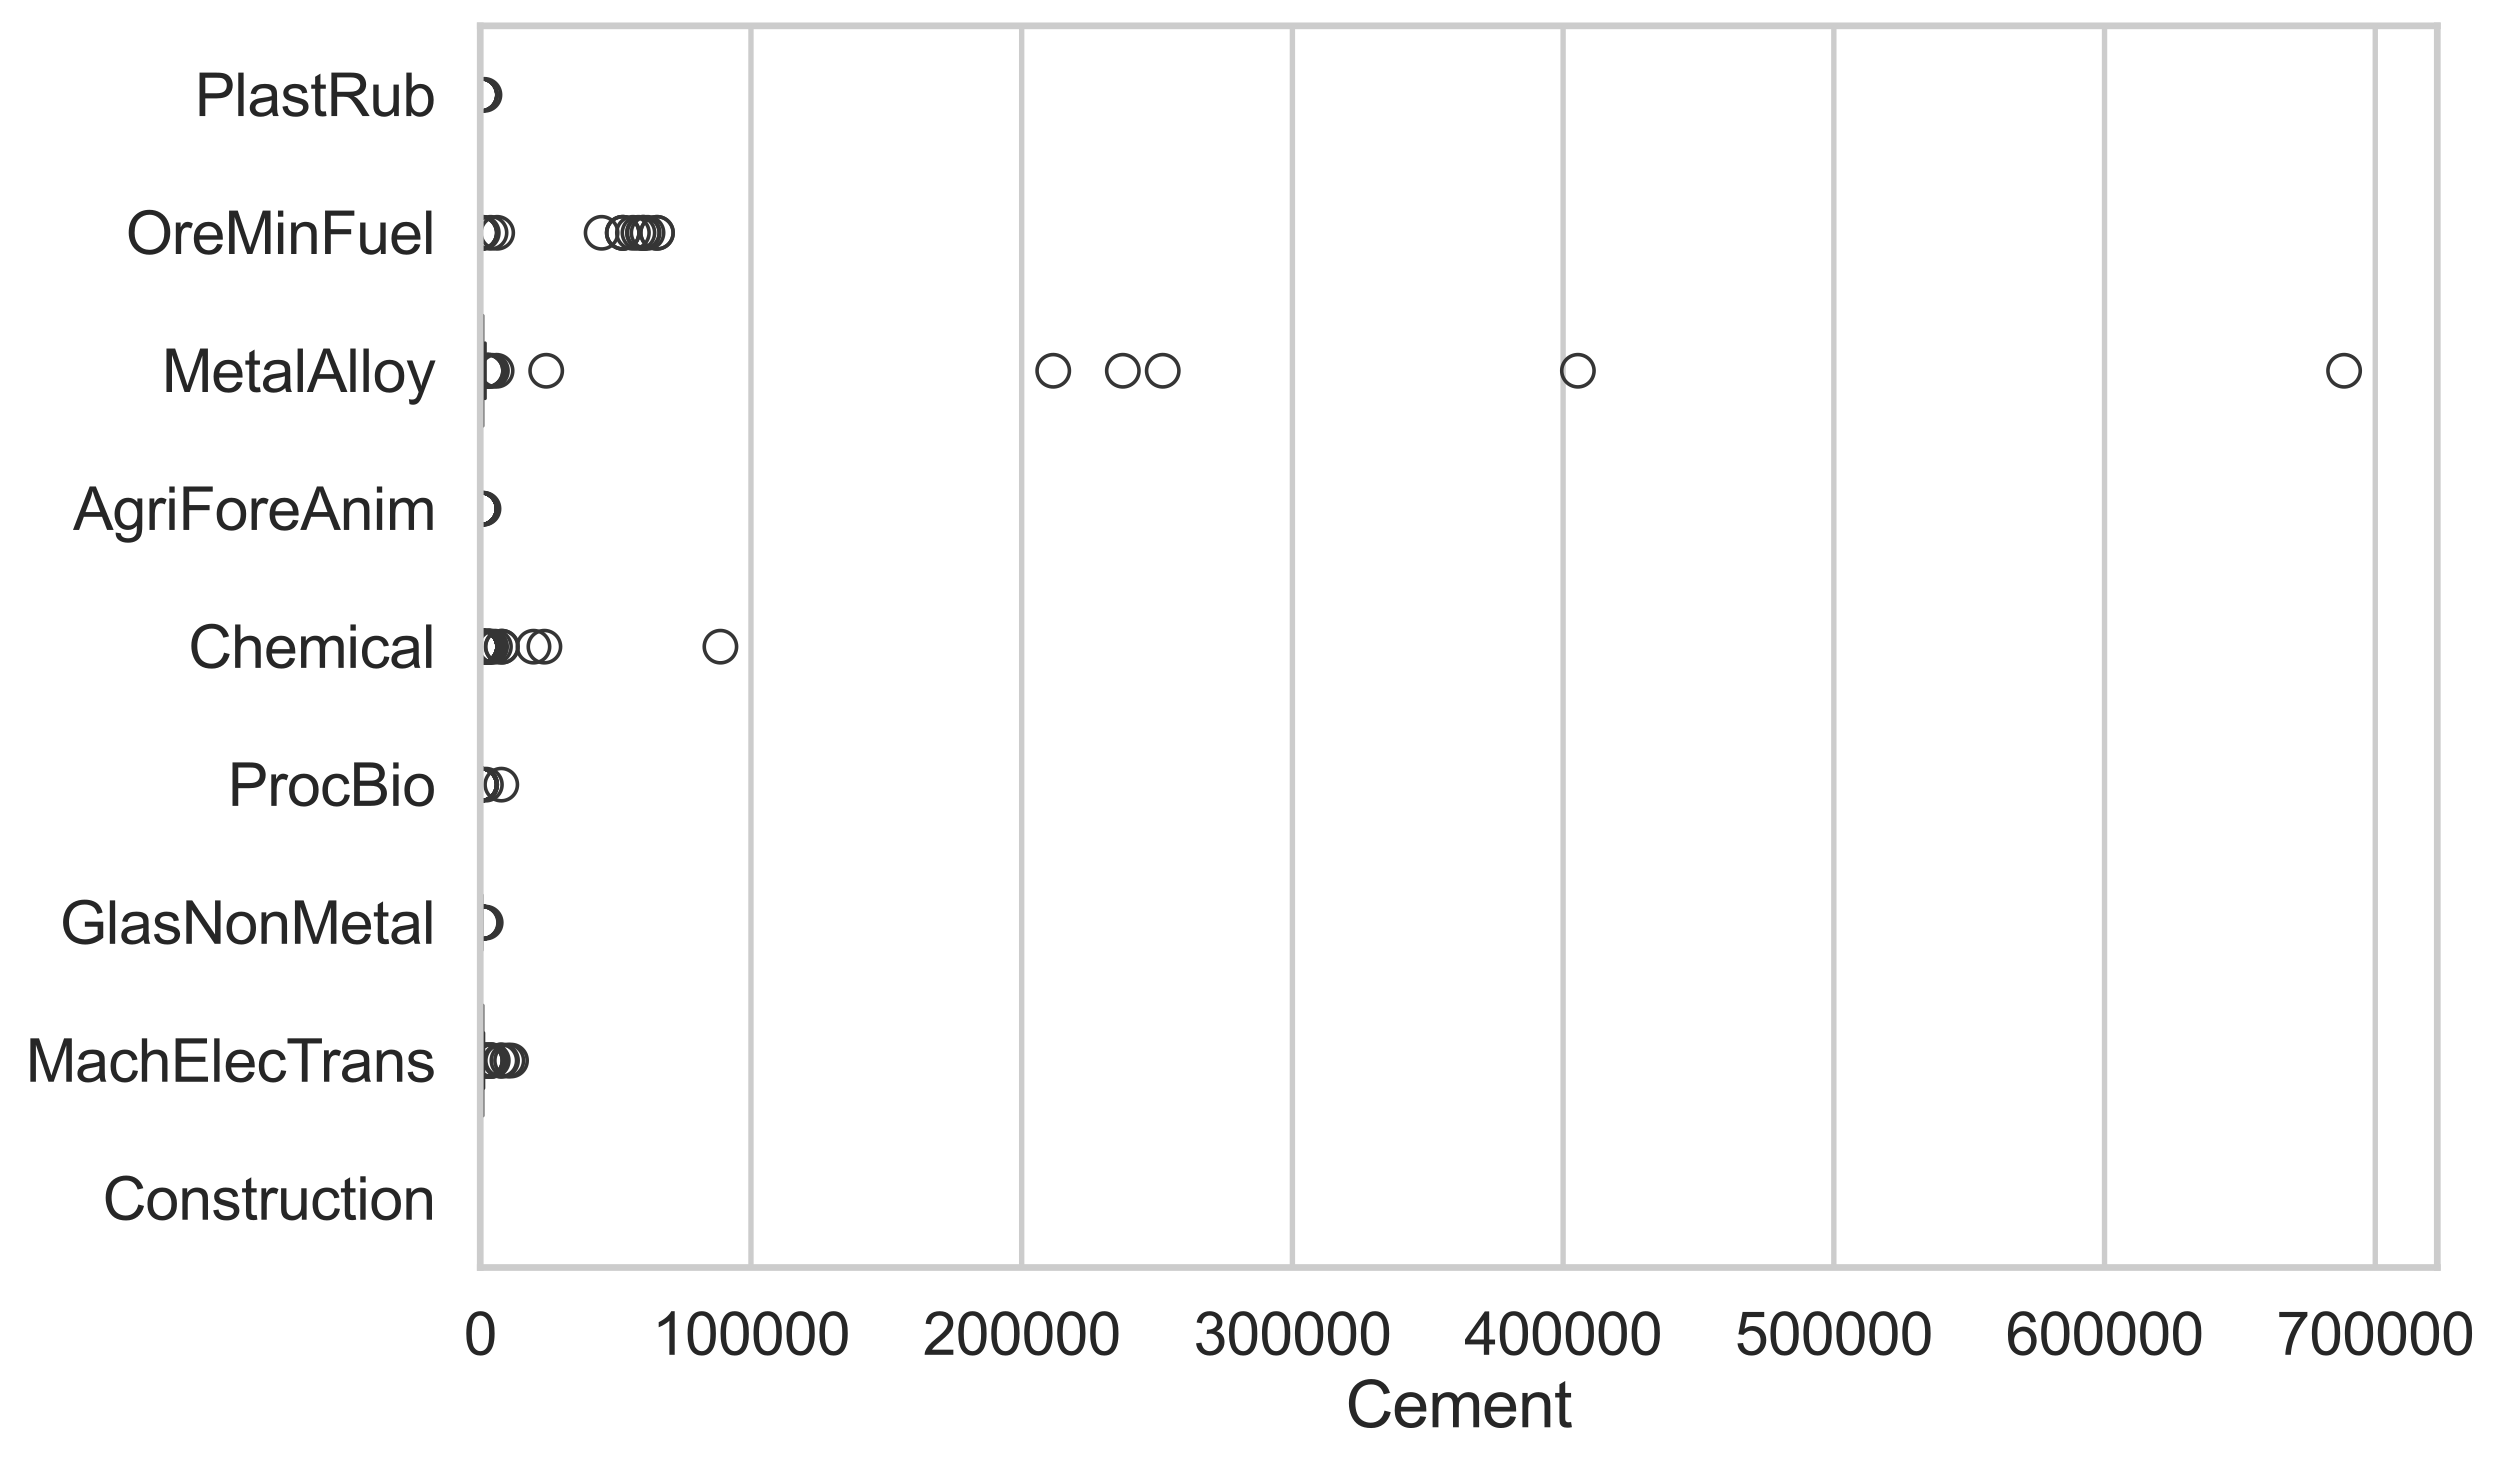 <?xml version="1.0" encoding="utf-8" standalone="no"?>
<!DOCTYPE svg PUBLIC "-//W3C//DTD SVG 1.1//EN"
  "http://www.w3.org/Graphics/SVG/1.1/DTD/svg11.dtd">
<svg xmlns:xlink="http://www.w3.org/1999/xlink" width="695.981pt" height="408.111pt" viewBox="0 0 695.981 408.111" xmlns="http://www.w3.org/2000/svg" version="1.1">
 <defs>
  <style type="text/css">*{stroke-linejoin: round; stroke-linecap: butt}</style>
 </defs>
 <g id="figure_1">
  <g id="patch_1">
   <path d="M 0 408.111 
L 695.981 408.111 
L 695.981 0 
L 0 0 
z
" style="fill: #ffffff"/>
  </g>
  <g id="axes_1">
   <g id="patch_2">
    <path d="M 133.697 352.86 
L 678.524 352.86 
L 678.524 7.2 
L 133.697 7.2 
z
" style="fill: #ffffff"/>
   </g>
   <g id="matplotlib.axis_1">
    <g id="xtick_1">
     <g id="line2d_1">
      <path d="M 133.697 352.86 
L 133.697 7.2 
" clip-path="url(#p5d7a0860e9)" style="fill: none; stroke: #cccccc; stroke-width: 1.5; stroke-linecap: round"/>
     </g>
     <g id="text_1">
      <!-- 0 -->
      <g style="fill: #262626" transform="translate(129.109 377.17) scale(0.165 -0.165)">
       <defs>
        <path id="ArialMT-30" d="M 266 2259 
Q 266 3072 433 3567 
Q 600 4063 929 4331 
Q 1259 4600 1759 4600 
Q 2128 4600 2406 4451 
Q 2684 4303 2865 4023 
Q 3047 3744 3150 3342 
Q 3253 2941 3253 2259 
Q 3253 1453 3087 958 
Q 2922 463 2592 192 
Q 2263 -78 1759 -78 
Q 1097 -78 719 397 
Q 266 969 266 2259 
z
M 844 2259 
Q 844 1131 1108 757 
Q 1372 384 1759 384 
Q 2147 384 2411 759 
Q 2675 1134 2675 2259 
Q 2675 3391 2411 3762 
Q 2147 4134 1753 4134 
Q 1366 4134 1134 3806 
Q 844 3388 844 2259 
z
" transform="scale(0.016)"/>
       </defs>
       <use xlink:href="#ArialMT-30"/>
      </g>
     </g>
    </g>
    <g id="xtick_2">
     <g id="line2d_2">
      <path d="M 209.062 352.86 
L 209.062 7.2 
" clip-path="url(#p5d7a0860e9)" style="fill: none; stroke: #cccccc; stroke-width: 1.5; stroke-linecap: round"/>
     </g>
     <g id="text_2">
      <!-- 100000 -->
      <g style="fill: #262626" transform="translate(181.536 377.17) scale(0.165 -0.165)">
       <defs>
        <path id="ArialMT-31" d="M 2384 0 
L 1822 0 
L 1822 3584 
Q 1619 3391 1289 3197 
Q 959 3003 697 2906 
L 697 3450 
Q 1169 3672 1522 3987 
Q 1875 4303 2022 4600 
L 2384 4600 
L 2384 0 
z
" transform="scale(0.016)"/>
       </defs>
       <use xlink:href="#ArialMT-31"/>
       <use xlink:href="#ArialMT-30" transform="translate(55.615 0)"/>
       <use xlink:href="#ArialMT-30" transform="translate(111.23 0)"/>
       <use xlink:href="#ArialMT-30" transform="translate(166.846 0)"/>
       <use xlink:href="#ArialMT-30" transform="translate(222.461 0)"/>
       <use xlink:href="#ArialMT-30" transform="translate(278.076 0)"/>
      </g>
     </g>
    </g>
    <g id="xtick_3">
     <g id="line2d_3">
      <path d="M 284.428 352.86 
L 284.428 7.2 
" clip-path="url(#p5d7a0860e9)" style="fill: none; stroke: #cccccc; stroke-width: 1.5; stroke-linecap: round"/>
     </g>
     <g id="text_3">
      <!-- 200000 -->
      <g style="fill: #262626" transform="translate(256.901 377.17) scale(0.165 -0.165)">
       <defs>
        <path id="ArialMT-32" d="M 3222 541 
L 3222 0 
L 194 0 
Q 188 203 259 391 
Q 375 700 629 1000 
Q 884 1300 1366 1694 
Q 2113 2306 2375 2664 
Q 2638 3022 2638 3341 
Q 2638 3675 2398 3904 
Q 2159 4134 1775 4134 
Q 1369 4134 1125 3890 
Q 881 3647 878 3216 
L 300 3275 
Q 359 3922 746 4261 
Q 1134 4600 1788 4600 
Q 2447 4600 2831 4234 
Q 3216 3869 3216 3328 
Q 3216 3053 3103 2787 
Q 2991 2522 2730 2228 
Q 2469 1934 1863 1422 
Q 1356 997 1212 845 
Q 1069 694 975 541 
L 3222 541 
z
" transform="scale(0.016)"/>
       </defs>
       <use xlink:href="#ArialMT-32"/>
       <use xlink:href="#ArialMT-30" transform="translate(55.615 0)"/>
       <use xlink:href="#ArialMT-30" transform="translate(111.23 0)"/>
       <use xlink:href="#ArialMT-30" transform="translate(166.846 0)"/>
       <use xlink:href="#ArialMT-30" transform="translate(222.461 0)"/>
       <use xlink:href="#ArialMT-30" transform="translate(278.076 0)"/>
      </g>
     </g>
    </g>
    <g id="xtick_4">
     <g id="line2d_4">
      <path d="M 359.793 352.86 
L 359.793 7.2 
" clip-path="url(#p5d7a0860e9)" style="fill: none; stroke: #cccccc; stroke-width: 1.5; stroke-linecap: round"/>
     </g>
     <g id="text_4">
      <!-- 300000 -->
      <g style="fill: #262626" transform="translate(332.266 377.17) scale(0.165 -0.165)">
       <defs>
        <path id="ArialMT-33" d="M 269 1209 
L 831 1284 
Q 928 806 1161 595 
Q 1394 384 1728 384 
Q 2125 384 2398 659 
Q 2672 934 2672 1341 
Q 2672 1728 2419 1979 
Q 2166 2231 1775 2231 
Q 1616 2231 1378 2169 
L 1441 2663 
Q 1497 2656 1531 2656 
Q 1891 2656 2178 2843 
Q 2466 3031 2466 3422 
Q 2466 3731 2256 3934 
Q 2047 4138 1716 4138 
Q 1388 4138 1169 3931 
Q 950 3725 888 3313 
L 325 3413 
Q 428 3978 793 4289 
Q 1159 4600 1703 4600 
Q 2078 4600 2393 4439 
Q 2709 4278 2876 4000 
Q 3044 3722 3044 3409 
Q 3044 3113 2884 2869 
Q 2725 2625 2413 2481 
Q 2819 2388 3044 2092 
Q 3269 1797 3269 1353 
Q 3269 753 2831 336 
Q 2394 -81 1725 -81 
Q 1122 -81 723 278 
Q 325 638 269 1209 
z
" transform="scale(0.016)"/>
       </defs>
       <use xlink:href="#ArialMT-33"/>
       <use xlink:href="#ArialMT-30" transform="translate(55.615 0)"/>
       <use xlink:href="#ArialMT-30" transform="translate(111.23 0)"/>
       <use xlink:href="#ArialMT-30" transform="translate(166.846 0)"/>
       <use xlink:href="#ArialMT-30" transform="translate(222.461 0)"/>
       <use xlink:href="#ArialMT-30" transform="translate(278.076 0)"/>
      </g>
     </g>
    </g>
    <g id="xtick_5">
     <g id="line2d_5">
      <path d="M 435.158 352.86 
L 435.158 7.2 
" clip-path="url(#p5d7a0860e9)" style="fill: none; stroke: #cccccc; stroke-width: 1.5; stroke-linecap: round"/>
     </g>
     <g id="text_5">
      <!-- 400000 -->
      <g style="fill: #262626" transform="translate(407.632 377.17) scale(0.165 -0.165)">
       <defs>
        <path id="ArialMT-34" d="M 2069 0 
L 2069 1097 
L 81 1097 
L 81 1613 
L 2172 4581 
L 2631 4581 
L 2631 1613 
L 3250 1613 
L 3250 1097 
L 2631 1097 
L 2631 0 
L 2069 0 
z
M 2069 1613 
L 2069 3678 
L 634 1613 
L 2069 1613 
z
" transform="scale(0.016)"/>
       </defs>
       <use xlink:href="#ArialMT-34"/>
       <use xlink:href="#ArialMT-30" transform="translate(55.615 0)"/>
       <use xlink:href="#ArialMT-30" transform="translate(111.23 0)"/>
       <use xlink:href="#ArialMT-30" transform="translate(166.846 0)"/>
       <use xlink:href="#ArialMT-30" transform="translate(222.461 0)"/>
       <use xlink:href="#ArialMT-30" transform="translate(278.076 0)"/>
      </g>
     </g>
    </g>
    <g id="xtick_6">
     <g id="line2d_6">
      <path d="M 510.524 352.86 
L 510.524 7.2 
" clip-path="url(#p5d7a0860e9)" style="fill: none; stroke: #cccccc; stroke-width: 1.5; stroke-linecap: round"/>
     </g>
     <g id="text_6">
      <!-- 500000 -->
      <g style="fill: #262626" transform="translate(482.997 377.17) scale(0.165 -0.165)">
       <defs>
        <path id="ArialMT-35" d="M 266 1200 
L 856 1250 
Q 922 819 1161 601 
Q 1400 384 1738 384 
Q 2144 384 2425 690 
Q 2706 997 2706 1503 
Q 2706 1984 2436 2262 
Q 2166 2541 1728 2541 
Q 1456 2541 1237 2417 
Q 1019 2294 894 2097 
L 366 2166 
L 809 4519 
L 3088 4519 
L 3088 3981 
L 1259 3981 
L 1013 2750 
Q 1425 3038 1878 3038 
Q 2478 3038 2890 2622 
Q 3303 2206 3303 1553 
Q 3303 931 2941 478 
Q 2500 -78 1738 -78 
Q 1113 -78 717 272 
Q 322 622 266 1200 
z
" transform="scale(0.016)"/>
       </defs>
       <use xlink:href="#ArialMT-35"/>
       <use xlink:href="#ArialMT-30" transform="translate(55.615 0)"/>
       <use xlink:href="#ArialMT-30" transform="translate(111.23 0)"/>
       <use xlink:href="#ArialMT-30" transform="translate(166.846 0)"/>
       <use xlink:href="#ArialMT-30" transform="translate(222.461 0)"/>
       <use xlink:href="#ArialMT-30" transform="translate(278.076 0)"/>
      </g>
     </g>
    </g>
    <g id="xtick_7">
     <g id="line2d_7">
      <path d="M 585.889 352.86 
L 585.889 7.2 
" clip-path="url(#p5d7a0860e9)" style="fill: none; stroke: #cccccc; stroke-width: 1.5; stroke-linecap: round"/>
     </g>
     <g id="text_7">
      <!-- 600000 -->
      <g style="fill: #262626" transform="translate(558.362 377.17) scale(0.165 -0.165)">
       <defs>
        <path id="ArialMT-36" d="M 3184 3459 
L 2625 3416 
Q 2550 3747 2413 3897 
Q 2184 4138 1850 4138 
Q 1581 4138 1378 3988 
Q 1113 3794 959 3422 
Q 806 3050 800 2363 
Q 1003 2672 1297 2822 
Q 1591 2972 1913 2972 
Q 2475 2972 2870 2558 
Q 3266 2144 3266 1488 
Q 3266 1056 3080 686 
Q 2894 316 2569 119 
Q 2244 -78 1831 -78 
Q 1128 -78 684 439 
Q 241 956 241 2144 
Q 241 3472 731 4075 
Q 1159 4600 1884 4600 
Q 2425 4600 2770 4297 
Q 3116 3994 3184 3459 
z
M 888 1484 
Q 888 1194 1011 928 
Q 1134 663 1356 523 
Q 1578 384 1822 384 
Q 2178 384 2434 671 
Q 2691 959 2691 1453 
Q 2691 1928 2437 2201 
Q 2184 2475 1800 2475 
Q 1419 2475 1153 2201 
Q 888 1928 888 1484 
z
" transform="scale(0.016)"/>
       </defs>
       <use xlink:href="#ArialMT-36"/>
       <use xlink:href="#ArialMT-30" transform="translate(55.615 0)"/>
       <use xlink:href="#ArialMT-30" transform="translate(111.23 0)"/>
       <use xlink:href="#ArialMT-30" transform="translate(166.846 0)"/>
       <use xlink:href="#ArialMT-30" transform="translate(222.461 0)"/>
       <use xlink:href="#ArialMT-30" transform="translate(278.076 0)"/>
      </g>
     </g>
    </g>
    <g id="xtick_8">
     <g id="line2d_8">
      <path d="M 661.254 352.86 
L 661.254 7.2 
" clip-path="url(#p5d7a0860e9)" style="fill: none; stroke: #cccccc; stroke-width: 1.5; stroke-linecap: round"/>
     </g>
     <g id="text_8">
      <!-- 700000 -->
      <g style="fill: #262626" transform="translate(633.728 377.17) scale(0.165 -0.165)">
       <defs>
        <path id="ArialMT-37" d="M 303 3981 
L 303 4522 
L 3269 4522 
L 3269 4084 
Q 2831 3619 2401 2847 
Q 1972 2075 1738 1259 
Q 1569 684 1522 0 
L 944 0 
Q 953 541 1156 1306 
Q 1359 2072 1739 2783 
Q 2119 3494 2547 3981 
L 303 3981 
z
" transform="scale(0.016)"/>
       </defs>
       <use xlink:href="#ArialMT-37"/>
       <use xlink:href="#ArialMT-30" transform="translate(55.615 0)"/>
       <use xlink:href="#ArialMT-30" transform="translate(111.23 0)"/>
       <use xlink:href="#ArialMT-30" transform="translate(166.846 0)"/>
       <use xlink:href="#ArialMT-30" transform="translate(222.461 0)"/>
       <use xlink:href="#ArialMT-30" transform="translate(278.076 0)"/>
      </g>
     </g>
    </g>
    <g id="text_9">
     <!-- Cement -->
     <g style="fill: #262626" transform="translate(374.599 397.334) scale(0.18 -0.18)">
      <defs>
       <path id="ArialMT-43" d="M 3763 1606 
L 4369 1453 
Q 4178 706 3683 314 
Q 3188 -78 2472 -78 
Q 1731 -78 1267 223 
Q 803 525 561 1097 
Q 319 1669 319 2325 
Q 319 3041 592 3573 
Q 866 4106 1370 4382 
Q 1875 4659 2481 4659 
Q 3169 4659 3637 4309 
Q 4106 3959 4291 3325 
L 3694 3184 
Q 3534 3684 3231 3912 
Q 2928 4141 2469 4141 
Q 1941 4141 1586 3887 
Q 1231 3634 1087 3207 
Q 944 2781 944 2328 
Q 944 1744 1114 1308 
Q 1284 872 1643 656 
Q 2003 441 2422 441 
Q 2931 441 3284 734 
Q 3638 1028 3763 1606 
z
" transform="scale(0.016)"/>
       <path id="ArialMT-65" d="M 2694 1069 
L 3275 997 
Q 3138 488 2766 206 
Q 2394 -75 1816 -75 
Q 1088 -75 661 373 
Q 234 822 234 1631 
Q 234 2469 665 2931 
Q 1097 3394 1784 3394 
Q 2450 3394 2872 2941 
Q 3294 2488 3294 1666 
Q 3294 1616 3291 1516 
L 816 1516 
Q 847 969 1125 678 
Q 1403 388 1819 388 
Q 2128 388 2347 550 
Q 2566 713 2694 1069 
z
M 847 1978 
L 2700 1978 
Q 2663 2397 2488 2606 
Q 2219 2931 1791 2931 
Q 1403 2931 1139 2672 
Q 875 2413 847 1978 
z
" transform="scale(0.016)"/>
       <path id="ArialMT-6d" d="M 422 0 
L 422 3319 
L 925 3319 
L 925 2853 
Q 1081 3097 1340 3245 
Q 1600 3394 1931 3394 
Q 2300 3394 2536 3241 
Q 2772 3088 2869 2813 
Q 3263 3394 3894 3394 
Q 4388 3394 4653 3120 
Q 4919 2847 4919 2278 
L 4919 0 
L 4359 0 
L 4359 2091 
Q 4359 2428 4304 2576 
Q 4250 2725 4106 2815 
Q 3963 2906 3769 2906 
Q 3419 2906 3187 2673 
Q 2956 2441 2956 1928 
L 2956 0 
L 2394 0 
L 2394 2156 
Q 2394 2531 2256 2718 
Q 2119 2906 1806 2906 
Q 1569 2906 1367 2781 
Q 1166 2656 1075 2415 
Q 984 2175 984 1722 
L 984 0 
L 422 0 
z
" transform="scale(0.016)"/>
       <path id="ArialMT-6e" d="M 422 0 
L 422 3319 
L 928 3319 
L 928 2847 
Q 1294 3394 1984 3394 
Q 2284 3394 2536 3286 
Q 2788 3178 2913 3003 
Q 3038 2828 3088 2588 
Q 3119 2431 3119 2041 
L 3119 0 
L 2556 0 
L 2556 2019 
Q 2556 2363 2490 2533 
Q 2425 2703 2258 2804 
Q 2091 2906 1866 2906 
Q 1506 2906 1245 2678 
Q 984 2450 984 1813 
L 984 0 
L 422 0 
z
" transform="scale(0.016)"/>
       <path id="ArialMT-74" d="M 1650 503 
L 1731 6 
Q 1494 -44 1306 -44 
Q 1000 -44 831 53 
Q 663 150 594 308 
Q 525 466 525 972 
L 525 2881 
L 113 2881 
L 113 3319 
L 525 3319 
L 525 4141 
L 1084 4478 
L 1084 3319 
L 1650 3319 
L 1650 2881 
L 1084 2881 
L 1084 941 
Q 1084 700 1114 631 
Q 1144 563 1211 522 
Q 1278 481 1403 481 
Q 1497 481 1650 503 
z
" transform="scale(0.016)"/>
      </defs>
      <use xlink:href="#ArialMT-43"/>
      <use xlink:href="#ArialMT-65" transform="translate(72.217 0)"/>
      <use xlink:href="#ArialMT-6d" transform="translate(127.832 0)"/>
      <use xlink:href="#ArialMT-65" transform="translate(211.133 0)"/>
      <use xlink:href="#ArialMT-6e" transform="translate(266.748 0)"/>
      <use xlink:href="#ArialMT-74" transform="translate(322.363 0)"/>
     </g>
    </g>
   </g>
   <g id="matplotlib.axis_2">
    <g id="ytick_1">
     <g id="text_10">
      <!-- PlastRub -->
      <g style="fill: #262626" transform="translate(54.248 32.309) scale(0.165 -0.165)">
       <defs>
        <path id="ArialMT-50" d="M 494 0 
L 494 4581 
L 2222 4581 
Q 2678 4581 2919 4538 
Q 3256 4481 3484 4323 
Q 3713 4166 3852 3881 
Q 3991 3597 3991 3256 
Q 3991 2672 3619 2267 
Q 3247 1863 2275 1863 
L 1100 1863 
L 1100 0 
L 494 0 
z
M 1100 2403 
L 2284 2403 
Q 2872 2403 3119 2622 
Q 3366 2841 3366 3238 
Q 3366 3525 3220 3729 
Q 3075 3934 2838 4000 
Q 2684 4041 2272 4041 
L 1100 4041 
L 1100 2403 
z
" transform="scale(0.016)"/>
        <path id="ArialMT-6c" d="M 409 0 
L 409 4581 
L 972 4581 
L 972 0 
L 409 0 
z
" transform="scale(0.016)"/>
        <path id="ArialMT-61" d="M 2588 409 
Q 2275 144 1986 34 
Q 1697 -75 1366 -75 
Q 819 -75 525 192 
Q 231 459 231 875 
Q 231 1119 342 1320 
Q 453 1522 633 1644 
Q 813 1766 1038 1828 
Q 1203 1872 1538 1913 
Q 2219 1994 2541 2106 
Q 2544 2222 2544 2253 
Q 2544 2597 2384 2738 
Q 2169 2928 1744 2928 
Q 1347 2928 1158 2789 
Q 969 2650 878 2297 
L 328 2372 
Q 403 2725 575 2942 
Q 747 3159 1072 3276 
Q 1397 3394 1825 3394 
Q 2250 3394 2515 3294 
Q 2781 3194 2906 3042 
Q 3031 2891 3081 2659 
Q 3109 2516 3109 2141 
L 3109 1391 
Q 3109 606 3145 398 
Q 3181 191 3288 0 
L 2700 0 
Q 2613 175 2588 409 
z
M 2541 1666 
Q 2234 1541 1622 1453 
Q 1275 1403 1131 1340 
Q 988 1278 909 1158 
Q 831 1038 831 891 
Q 831 666 1001 516 
Q 1172 366 1500 366 
Q 1825 366 2078 508 
Q 2331 650 2450 897 
Q 2541 1088 2541 1459 
L 2541 1666 
z
" transform="scale(0.016)"/>
        <path id="ArialMT-73" d="M 197 991 
L 753 1078 
Q 800 744 1014 566 
Q 1228 388 1613 388 
Q 2000 388 2187 545 
Q 2375 703 2375 916 
Q 2375 1106 2209 1216 
Q 2094 1291 1634 1406 
Q 1016 1563 777 1677 
Q 538 1791 414 1992 
Q 291 2194 291 2438 
Q 291 2659 392 2848 
Q 494 3038 669 3163 
Q 800 3259 1026 3326 
Q 1253 3394 1513 3394 
Q 1903 3394 2198 3281 
Q 2494 3169 2634 2976 
Q 2775 2784 2828 2463 
L 2278 2388 
Q 2241 2644 2061 2787 
Q 1881 2931 1553 2931 
Q 1166 2931 1000 2803 
Q 834 2675 834 2503 
Q 834 2394 903 2306 
Q 972 2216 1119 2156 
Q 1203 2125 1616 2013 
Q 2213 1853 2448 1751 
Q 2684 1650 2818 1456 
Q 2953 1263 2953 975 
Q 2953 694 2789 445 
Q 2625 197 2315 61 
Q 2006 -75 1616 -75 
Q 969 -75 630 194 
Q 291 463 197 991 
z
" transform="scale(0.016)"/>
        <path id="ArialMT-52" d="M 503 0 
L 503 4581 
L 2534 4581 
Q 3147 4581 3465 4457 
Q 3784 4334 3975 4021 
Q 4166 3709 4166 3331 
Q 4166 2844 3850 2509 
Q 3534 2175 2875 2084 
Q 3116 1969 3241 1856 
Q 3506 1613 3744 1247 
L 4541 0 
L 3778 0 
L 3172 953 
Q 2906 1366 2734 1584 
Q 2563 1803 2427 1890 
Q 2291 1978 2150 2013 
Q 2047 2034 1813 2034 
L 1109 2034 
L 1109 0 
L 503 0 
z
M 1109 2559 
L 2413 2559 
Q 2828 2559 3062 2645 
Q 3297 2731 3419 2920 
Q 3541 3109 3541 3331 
Q 3541 3656 3305 3865 
Q 3069 4075 2559 4075 
L 1109 4075 
L 1109 2559 
z
" transform="scale(0.016)"/>
        <path id="ArialMT-75" d="M 2597 0 
L 2597 488 
Q 2209 -75 1544 -75 
Q 1250 -75 995 37 
Q 741 150 617 320 
Q 494 491 444 738 
Q 409 903 409 1263 
L 409 3319 
L 972 3319 
L 972 1478 
Q 972 1038 1006 884 
Q 1059 663 1231 536 
Q 1403 409 1656 409 
Q 1909 409 2131 539 
Q 2353 669 2445 892 
Q 2538 1116 2538 1541 
L 2538 3319 
L 3100 3319 
L 3100 0 
L 2597 0 
z
" transform="scale(0.016)"/>
        <path id="ArialMT-62" d="M 941 0 
L 419 0 
L 419 4581 
L 981 4581 
L 981 2947 
Q 1338 3394 1891 3394 
Q 2197 3394 2470 3270 
Q 2744 3147 2920 2923 
Q 3097 2700 3197 2384 
Q 3297 2069 3297 1709 
Q 3297 856 2875 390 
Q 2453 -75 1863 -75 
Q 1275 -75 941 416 
L 941 0 
z
M 934 1684 
Q 934 1088 1097 822 
Q 1363 388 1816 388 
Q 2184 388 2453 708 
Q 2722 1028 2722 1663 
Q 2722 2313 2464 2622 
Q 2206 2931 1841 2931 
Q 1472 2931 1203 2611 
Q 934 2291 934 1684 
z
" transform="scale(0.016)"/>
       </defs>
       <use xlink:href="#ArialMT-50"/>
       <use xlink:href="#ArialMT-6c" transform="translate(66.699 0)"/>
       <use xlink:href="#ArialMT-61" transform="translate(88.916 0)"/>
       <use xlink:href="#ArialMT-73" transform="translate(144.531 0)"/>
       <use xlink:href="#ArialMT-74" transform="translate(194.531 0)"/>
       <use xlink:href="#ArialMT-52" transform="translate(222.314 0)"/>
       <use xlink:href="#ArialMT-75" transform="translate(294.531 0)"/>
       <use xlink:href="#ArialMT-62" transform="translate(350.146 0)"/>
      </g>
     </g>
    </g>
    <g id="ytick_2">
     <g id="text_11">
      <!-- OreMinFuel -->
      <g style="fill: #262626" transform="translate(35.013 70.715) scale(0.165 -0.165)">
       <defs>
        <path id="ArialMT-4f" d="M 309 2231 
Q 309 3372 921 4017 
Q 1534 4663 2503 4663 
Q 3138 4663 3647 4359 
Q 4156 4056 4423 3514 
Q 4691 2972 4691 2284 
Q 4691 1588 4409 1038 
Q 4128 488 3612 205 
Q 3097 -78 2500 -78 
Q 1853 -78 1343 234 
Q 834 547 571 1087 
Q 309 1628 309 2231 
z
M 934 2222 
Q 934 1394 1379 917 
Q 1825 441 2497 441 
Q 3181 441 3623 922 
Q 4066 1403 4066 2288 
Q 4066 2847 3877 3264 
Q 3688 3681 3323 3911 
Q 2959 4141 2506 4141 
Q 1863 4141 1398 3698 
Q 934 3256 934 2222 
z
" transform="scale(0.016)"/>
        <path id="ArialMT-72" d="M 416 0 
L 416 3319 
L 922 3319 
L 922 2816 
Q 1116 3169 1280 3281 
Q 1444 3394 1641 3394 
Q 1925 3394 2219 3213 
L 2025 2691 
Q 1819 2813 1613 2813 
Q 1428 2813 1281 2702 
Q 1134 2591 1072 2394 
Q 978 2094 978 1738 
L 978 0 
L 416 0 
z
" transform="scale(0.016)"/>
        <path id="ArialMT-4d" d="M 475 0 
L 475 4581 
L 1388 4581 
L 2472 1338 
Q 2622 884 2691 659 
Q 2769 909 2934 1394 
L 4031 4581 
L 4847 4581 
L 4847 0 
L 4263 0 
L 4263 3834 
L 2931 0 
L 2384 0 
L 1059 3900 
L 1059 0 
L 475 0 
z
" transform="scale(0.016)"/>
        <path id="ArialMT-69" d="M 425 3934 
L 425 4581 
L 988 4581 
L 988 3934 
L 425 3934 
z
M 425 0 
L 425 3319 
L 988 3319 
L 988 0 
L 425 0 
z
" transform="scale(0.016)"/>
        <path id="ArialMT-46" d="M 525 0 
L 525 4581 
L 3616 4581 
L 3616 4041 
L 1131 4041 
L 1131 2622 
L 3281 2622 
L 3281 2081 
L 1131 2081 
L 1131 0 
L 525 0 
z
" transform="scale(0.016)"/>
       </defs>
       <use xlink:href="#ArialMT-4f"/>
       <use xlink:href="#ArialMT-72" transform="translate(77.783 0)"/>
       <use xlink:href="#ArialMT-65" transform="translate(111.084 0)"/>
       <use xlink:href="#ArialMT-4d" transform="translate(166.699 0)"/>
       <use xlink:href="#ArialMT-69" transform="translate(250 0)"/>
       <use xlink:href="#ArialMT-6e" transform="translate(272.217 0)"/>
       <use xlink:href="#ArialMT-46" transform="translate(327.832 0)"/>
       <use xlink:href="#ArialMT-75" transform="translate(388.916 0)"/>
       <use xlink:href="#ArialMT-65" transform="translate(444.531 0)"/>
       <use xlink:href="#ArialMT-6c" transform="translate(500.146 0)"/>
      </g>
     </g>
    </g>
    <g id="ytick_3">
     <g id="text_12">
      <!-- MetalAlloy -->
      <g style="fill: #262626" transform="translate(45.088 109.122) scale(0.165 -0.165)">
       <defs>
        <path id="ArialMT-41" d="M -9 0 
L 1750 4581 
L 2403 4581 
L 4278 0 
L 3588 0 
L 3053 1388 
L 1138 1388 
L 634 0 
L -9 0 
z
M 1313 1881 
L 2866 1881 
L 2388 3150 
Q 2169 3728 2063 4100 
Q 1975 3659 1816 3225 
L 1313 1881 
z
" transform="scale(0.016)"/>
        <path id="ArialMT-6f" d="M 213 1659 
Q 213 2581 725 3025 
Q 1153 3394 1769 3394 
Q 2453 3394 2887 2945 
Q 3322 2497 3322 1706 
Q 3322 1066 3130 698 
Q 2938 331 2570 128 
Q 2203 -75 1769 -75 
Q 1072 -75 642 372 
Q 213 819 213 1659 
z
M 791 1659 
Q 791 1022 1069 705 
Q 1347 388 1769 388 
Q 2188 388 2466 706 
Q 2744 1025 2744 1678 
Q 2744 2294 2464 2611 
Q 2184 2928 1769 2928 
Q 1347 2928 1069 2612 
Q 791 2297 791 1659 
z
" transform="scale(0.016)"/>
        <path id="ArialMT-79" d="M 397 -1278 
L 334 -750 
Q 519 -800 656 -800 
Q 844 -800 956 -737 
Q 1069 -675 1141 -563 
Q 1194 -478 1313 -144 
Q 1328 -97 1363 -6 
L 103 3319 
L 709 3319 
L 1400 1397 
Q 1534 1031 1641 628 
Q 1738 1016 1872 1384 
L 2581 3319 
L 3144 3319 
L 1881 -56 
Q 1678 -603 1566 -809 
Q 1416 -1088 1222 -1217 
Q 1028 -1347 759 -1347 
Q 597 -1347 397 -1278 
z
" transform="scale(0.016)"/>
       </defs>
       <use xlink:href="#ArialMT-4d"/>
       <use xlink:href="#ArialMT-65" transform="translate(83.301 0)"/>
       <use xlink:href="#ArialMT-74" transform="translate(138.916 0)"/>
       <use xlink:href="#ArialMT-61" transform="translate(166.699 0)"/>
       <use xlink:href="#ArialMT-6c" transform="translate(222.314 0)"/>
       <use xlink:href="#ArialMT-41" transform="translate(244.531 0)"/>
       <use xlink:href="#ArialMT-6c" transform="translate(311.23 0)"/>
       <use xlink:href="#ArialMT-6c" transform="translate(333.447 0)"/>
       <use xlink:href="#ArialMT-6f" transform="translate(355.664 0)"/>
       <use xlink:href="#ArialMT-79" transform="translate(411.279 0)"/>
      </g>
     </g>
    </g>
    <g id="ytick_4">
     <g id="text_13">
      <!-- AgriForeAnim -->
      <g style="fill: #262626" transform="translate(20.341 147.529) scale(0.165 -0.165)">
       <defs>
        <path id="ArialMT-67" d="M 319 -275 
L 866 -356 
Q 900 -609 1056 -725 
Q 1266 -881 1628 -881 
Q 2019 -881 2231 -725 
Q 2444 -569 2519 -288 
Q 2563 -116 2559 434 
Q 2191 0 1641 0 
Q 956 0 581 494 
Q 206 988 206 1678 
Q 206 2153 378 2554 
Q 550 2956 876 3175 
Q 1203 3394 1644 3394 
Q 2231 3394 2613 2919 
L 2613 3319 
L 3131 3319 
L 3131 450 
Q 3131 -325 2973 -648 
Q 2816 -972 2473 -1159 
Q 2131 -1347 1631 -1347 
Q 1038 -1347 672 -1080 
Q 306 -813 319 -275 
z
M 784 1719 
Q 784 1066 1043 766 
Q 1303 466 1694 466 
Q 2081 466 2343 764 
Q 2606 1063 2606 1700 
Q 2606 2309 2336 2618 
Q 2066 2928 1684 2928 
Q 1309 2928 1046 2623 
Q 784 2319 784 1719 
z
" transform="scale(0.016)"/>
       </defs>
       <use xlink:href="#ArialMT-41"/>
       <use xlink:href="#ArialMT-67" transform="translate(66.699 0)"/>
       <use xlink:href="#ArialMT-72" transform="translate(122.314 0)"/>
       <use xlink:href="#ArialMT-69" transform="translate(155.615 0)"/>
       <use xlink:href="#ArialMT-46" transform="translate(177.832 0)"/>
       <use xlink:href="#ArialMT-6f" transform="translate(238.916 0)"/>
       <use xlink:href="#ArialMT-72" transform="translate(294.531 0)"/>
       <use xlink:href="#ArialMT-65" transform="translate(327.832 0)"/>
       <use xlink:href="#ArialMT-41" transform="translate(383.447 0)"/>
       <use xlink:href="#ArialMT-6e" transform="translate(450.146 0)"/>
       <use xlink:href="#ArialMT-69" transform="translate(505.762 0)"/>
       <use xlink:href="#ArialMT-6d" transform="translate(527.979 0)"/>
      </g>
     </g>
    </g>
    <g id="ytick_5">
     <g id="text_14">
      <!-- Chemical -->
      <g style="fill: #262626" transform="translate(52.428 185.935) scale(0.165 -0.165)">
       <defs>
        <path id="ArialMT-68" d="M 422 0 
L 422 4581 
L 984 4581 
L 984 2938 
Q 1378 3394 1978 3394 
Q 2347 3394 2619 3248 
Q 2891 3103 3008 2847 
Q 3125 2591 3125 2103 
L 3125 0 
L 2563 0 
L 2563 2103 
Q 2563 2525 2380 2717 
Q 2197 2909 1863 2909 
Q 1613 2909 1392 2779 
Q 1172 2650 1078 2428 
Q 984 2206 984 1816 
L 984 0 
L 422 0 
z
" transform="scale(0.016)"/>
        <path id="ArialMT-63" d="M 2588 1216 
L 3141 1144 
Q 3050 572 2676 248 
Q 2303 -75 1759 -75 
Q 1078 -75 664 370 
Q 250 816 250 1647 
Q 250 2184 428 2587 
Q 606 2991 970 3192 
Q 1334 3394 1763 3394 
Q 2303 3394 2647 3120 
Q 2991 2847 3088 2344 
L 2541 2259 
Q 2463 2594 2264 2762 
Q 2066 2931 1784 2931 
Q 1359 2931 1093 2626 
Q 828 2322 828 1663 
Q 828 994 1084 691 
Q 1341 388 1753 388 
Q 2084 388 2306 591 
Q 2528 794 2588 1216 
z
" transform="scale(0.016)"/>
       </defs>
       <use xlink:href="#ArialMT-43"/>
       <use xlink:href="#ArialMT-68" transform="translate(72.217 0)"/>
       <use xlink:href="#ArialMT-65" transform="translate(127.832 0)"/>
       <use xlink:href="#ArialMT-6d" transform="translate(183.447 0)"/>
       <use xlink:href="#ArialMT-69" transform="translate(266.748 0)"/>
       <use xlink:href="#ArialMT-63" transform="translate(288.965 0)"/>
       <use xlink:href="#ArialMT-61" transform="translate(338.965 0)"/>
       <use xlink:href="#ArialMT-6c" transform="translate(394.58 0)"/>
      </g>
     </g>
    </g>
    <g id="ytick_6">
     <g id="text_15">
      <!-- ProcBio -->
      <g style="fill: #262626" transform="translate(63.424 224.342) scale(0.165 -0.165)">
       <defs>
        <path id="ArialMT-42" d="M 469 0 
L 469 4581 
L 2188 4581 
Q 2713 4581 3030 4442 
Q 3347 4303 3526 4014 
Q 3706 3725 3706 3409 
Q 3706 3116 3547 2856 
Q 3388 2597 3066 2438 
Q 3481 2316 3704 2022 
Q 3928 1728 3928 1328 
Q 3928 1006 3792 729 
Q 3656 453 3456 303 
Q 3256 153 2954 76 
Q 2653 0 2216 0 
L 469 0 
z
M 1075 2656 
L 2066 2656 
Q 2469 2656 2644 2709 
Q 2875 2778 2992 2937 
Q 3109 3097 3109 3338 
Q 3109 3566 3000 3739 
Q 2891 3913 2687 3977 
Q 2484 4041 1991 4041 
L 1075 4041 
L 1075 2656 
z
M 1075 541 
L 2216 541 
Q 2509 541 2628 563 
Q 2838 600 2978 687 
Q 3119 775 3209 942 
Q 3300 1109 3300 1328 
Q 3300 1584 3169 1773 
Q 3038 1963 2805 2039 
Q 2572 2116 2134 2116 
L 1075 2116 
L 1075 541 
z
" transform="scale(0.016)"/>
       </defs>
       <use xlink:href="#ArialMT-50"/>
       <use xlink:href="#ArialMT-72" transform="translate(66.699 0)"/>
       <use xlink:href="#ArialMT-6f" transform="translate(100 0)"/>
       <use xlink:href="#ArialMT-63" transform="translate(155.615 0)"/>
       <use xlink:href="#ArialMT-42" transform="translate(205.615 0)"/>
       <use xlink:href="#ArialMT-69" transform="translate(272.314 0)"/>
       <use xlink:href="#ArialMT-6f" transform="translate(294.531 0)"/>
      </g>
     </g>
    </g>
    <g id="ytick_7">
     <g id="text_16">
      <!-- GlasNonMetal -->
      <g style="fill: #262626" transform="translate(16.659 262.749) scale(0.165 -0.165)">
       <defs>
        <path id="ArialMT-47" d="M 2638 1797 
L 2638 2334 
L 4578 2338 
L 4578 638 
Q 4131 281 3656 101 
Q 3181 -78 2681 -78 
Q 2006 -78 1454 211 
Q 903 500 622 1047 
Q 341 1594 341 2269 
Q 341 2938 620 3517 
Q 900 4097 1425 4378 
Q 1950 4659 2634 4659 
Q 3131 4659 3532 4498 
Q 3934 4338 4162 4050 
Q 4391 3763 4509 3300 
L 3963 3150 
Q 3859 3500 3706 3700 
Q 3553 3900 3268 4020 
Q 2984 4141 2638 4141 
Q 2222 4141 1919 4014 
Q 1616 3888 1430 3681 
Q 1244 3475 1141 3228 
Q 966 2803 966 2306 
Q 966 1694 1177 1281 
Q 1388 869 1791 669 
Q 2194 469 2647 469 
Q 3041 469 3416 620 
Q 3791 772 3984 944 
L 3984 1797 
L 2638 1797 
z
" transform="scale(0.016)"/>
        <path id="ArialMT-4e" d="M 488 0 
L 488 4581 
L 1109 4581 
L 3516 984 
L 3516 4581 
L 4097 4581 
L 4097 0 
L 3475 0 
L 1069 3600 
L 1069 0 
L 488 0 
z
" transform="scale(0.016)"/>
       </defs>
       <use xlink:href="#ArialMT-47"/>
       <use xlink:href="#ArialMT-6c" transform="translate(77.783 0)"/>
       <use xlink:href="#ArialMT-61" transform="translate(100 0)"/>
       <use xlink:href="#ArialMT-73" transform="translate(155.615 0)"/>
       <use xlink:href="#ArialMT-4e" transform="translate(205.615 0)"/>
       <use xlink:href="#ArialMT-6f" transform="translate(277.832 0)"/>
       <use xlink:href="#ArialMT-6e" transform="translate(333.447 0)"/>
       <use xlink:href="#ArialMT-4d" transform="translate(389.062 0)"/>
       <use xlink:href="#ArialMT-65" transform="translate(472.363 0)"/>
       <use xlink:href="#ArialMT-74" transform="translate(527.979 0)"/>
       <use xlink:href="#ArialMT-61" transform="translate(555.762 0)"/>
       <use xlink:href="#ArialMT-6c" transform="translate(611.377 0)"/>
      </g>
     </g>
    </g>
    <g id="ytick_8">
     <g id="text_17">
      <!-- MachElecTrans -->
      <g style="fill: #262626" transform="translate(7.2 301.155) scale(0.165 -0.165)">
       <defs>
        <path id="ArialMT-45" d="M 506 0 
L 506 4581 
L 3819 4581 
L 3819 4041 
L 1113 4041 
L 1113 2638 
L 3647 2638 
L 3647 2100 
L 1113 2100 
L 1113 541 
L 3925 541 
L 3925 0 
L 506 0 
z
" transform="scale(0.016)"/>
        <path id="ArialMT-54" d="M 1659 0 
L 1659 4041 
L 150 4041 
L 150 4581 
L 3781 4581 
L 3781 4041 
L 2266 4041 
L 2266 0 
L 1659 0 
z
" transform="scale(0.016)"/>
       </defs>
       <use xlink:href="#ArialMT-4d"/>
       <use xlink:href="#ArialMT-61" transform="translate(83.301 0)"/>
       <use xlink:href="#ArialMT-63" transform="translate(138.916 0)"/>
       <use xlink:href="#ArialMT-68" transform="translate(188.916 0)"/>
       <use xlink:href="#ArialMT-45" transform="translate(244.531 0)"/>
       <use xlink:href="#ArialMT-6c" transform="translate(311.23 0)"/>
       <use xlink:href="#ArialMT-65" transform="translate(333.447 0)"/>
       <use xlink:href="#ArialMT-63" transform="translate(389.062 0)"/>
       <use xlink:href="#ArialMT-54" transform="translate(439.062 0)"/>
       <use xlink:href="#ArialMT-72" transform="translate(496.396 0)"/>
       <use xlink:href="#ArialMT-61" transform="translate(529.697 0)"/>
       <use xlink:href="#ArialMT-6e" transform="translate(585.312 0)"/>
       <use xlink:href="#ArialMT-73" transform="translate(640.928 0)"/>
      </g>
     </g>
    </g>
    <g id="ytick_9">
     <g id="text_18">
      <!-- Construction -->
      <g style="fill: #262626" transform="translate(28.575 339.562) scale(0.165 -0.165)">
       <use xlink:href="#ArialMT-43"/>
       <use xlink:href="#ArialMT-6f" transform="translate(72.217 0)"/>
       <use xlink:href="#ArialMT-6e" transform="translate(127.832 0)"/>
       <use xlink:href="#ArialMT-73" transform="translate(183.447 0)"/>
       <use xlink:href="#ArialMT-74" transform="translate(233.447 0)"/>
       <use xlink:href="#ArialMT-72" transform="translate(261.23 0)"/>
       <use xlink:href="#ArialMT-75" transform="translate(294.531 0)"/>
       <use xlink:href="#ArialMT-63" transform="translate(350.146 0)"/>
       <use xlink:href="#ArialMT-74" transform="translate(400.146 0)"/>
       <use xlink:href="#ArialMT-69" transform="translate(427.93 0)"/>
       <use xlink:href="#ArialMT-6f" transform="translate(450.146 0)"/>
       <use xlink:href="#ArialMT-6e" transform="translate(505.762 0)"/>
      </g>
     </g>
    </g>
   </g>
   <g id="patch_3">
    <path d="M 133.717 11.041 
L 133.717 41.766 
L 133.741 41.766 
L 133.741 11.041 
L 133.717 11.041 
z
" clip-path="url(#p5d7a0860e9)" style="fill: #ca74db; stroke: #353535; stroke-linejoin: miter"/>
   </g>
   <g id="line2d_9">
    <path d="M 133.717 26.403 
L 133.698 26.403 
" clip-path="url(#p5d7a0860e9)" style="fill: none; stroke: #353535"/>
   </g>
   <g id="line2d_10">
    <path d="M 133.741 26.403 
L 133.77 26.403 
" clip-path="url(#p5d7a0860e9)" style="fill: none; stroke: #353535"/>
   </g>
   <g id="line2d_11">
    <path d="M 133.698 18.722 
L 133.698 34.085 
" clip-path="url(#p5d7a0860e9)" style="fill: none; stroke: #353535; stroke-linecap: round"/>
   </g>
   <g id="line2d_12">
    <path d="M 133.77 18.722 
L 133.77 34.085 
" clip-path="url(#p5d7a0860e9)" style="fill: none; stroke: #353535; stroke-linecap: round"/>
   </g>
   <g id="line2d_13">
    <defs>
     <path id="m6ba9aff33b" d="M 0 4.5 
C 1.193 4.5 2.338 4.026 3.182 3.182 
C 4.026 2.338 4.5 1.193 4.5 0 
C 4.5 -1.193 4.026 -2.338 3.182 -3.182 
C 2.338 -4.026 1.193 -4.5 0 -4.5 
C -1.193 -4.5 -2.338 -4.026 -3.182 -3.182 
C -4.026 -2.338 -4.5 -1.193 -4.5 0 
C -4.5 1.193 -4.026 2.338 -3.182 3.182 
C -2.338 4.026 -1.193 4.5 0 4.5 
z
" style="stroke: #353535"/>
    </defs>
    <g clip-path="url(#p5d7a0860e9)">
     <use xlink:href="#m6ba9aff33b" x="133.831" y="26.403" style="fill-opacity: 0; stroke: #353535"/>
     <use xlink:href="#m6ba9aff33b" x="133.789" y="26.403" style="fill-opacity: 0; stroke: #353535"/>
     <use xlink:href="#m6ba9aff33b" x="134.87" y="26.403" style="fill-opacity: 0; stroke: #353535"/>
     <use xlink:href="#m6ba9aff33b" x="133.827" y="26.403" style="fill-opacity: 0; stroke: #353535"/>
     <use xlink:href="#m6ba9aff33b" x="133.816" y="26.403" style="fill-opacity: 0; stroke: #353535"/>
     <use xlink:href="#m6ba9aff33b" x="133.806" y="26.403" style="fill-opacity: 0; stroke: #353535"/>
     <use xlink:href="#m6ba9aff33b" x="133.815" y="26.403" style="fill-opacity: 0; stroke: #353535"/>
    </g>
   </g>
   <g id="patch_4">
    <path d="M 133.698 49.447 
L 133.698 80.173 
L 133.713 80.173 
L 133.713 49.447 
L 133.698 49.447 
z
" clip-path="url(#p5d7a0860e9)" style="fill: #5ca236; stroke: #353535; stroke-linejoin: miter"/>
   </g>
   <g id="line2d_14">
    <path d="M 133.698 64.81 
L 133.697 64.81 
" clip-path="url(#p5d7a0860e9)" style="fill: none; stroke: #353535"/>
   </g>
   <g id="line2d_15">
    <path d="M 133.713 64.81 
L 133.729 64.81 
" clip-path="url(#p5d7a0860e9)" style="fill: none; stroke: #353535"/>
   </g>
   <g id="line2d_16">
    <path d="M 133.697 57.129 
L 133.697 72.491 
" clip-path="url(#p5d7a0860e9)" style="fill: none; stroke: #353535; stroke-linecap: round"/>
   </g>
   <g id="line2d_17">
    <path d="M 133.729 57.129 
L 133.729 72.491 
" clip-path="url(#p5d7a0860e9)" style="fill: none; stroke: #353535; stroke-linecap: round"/>
   </g>
   <g id="line2d_18">
    <g clip-path="url(#p5d7a0860e9)">
     <use xlink:href="#m6ba9aff33b" x="180.268" y="64.81" style="fill-opacity: 0; stroke: #353535"/>
     <use xlink:href="#m6ba9aff33b" x="173.389" y="64.81" style="fill-opacity: 0; stroke: #353535"/>
     <use xlink:href="#m6ba9aff33b" x="182.897" y="64.81" style="fill-opacity: 0; stroke: #353535"/>
     <use xlink:href="#m6ba9aff33b" x="134.087" y="64.81" style="fill-opacity: 0; stroke: #353535"/>
     <use xlink:href="#m6ba9aff33b" x="173.364" y="64.81" style="fill-opacity: 0; stroke: #353535"/>
     <use xlink:href="#m6ba9aff33b" x="133.748" y="64.81" style="fill-opacity: 0; stroke: #353535"/>
     <use xlink:href="#m6ba9aff33b" x="133.759" y="64.81" style="fill-opacity: 0; stroke: #353535"/>
     <use xlink:href="#m6ba9aff33b" x="179.019" y="64.81" style="fill-opacity: 0; stroke: #353535"/>
     <use xlink:href="#m6ba9aff33b" x="173.41" y="64.81" style="fill-opacity: 0; stroke: #353535"/>
     <use xlink:href="#m6ba9aff33b" x="179.018" y="64.81" style="fill-opacity: 0; stroke: #353535"/>
     <use xlink:href="#m6ba9aff33b" x="133.803" y="64.81" style="fill-opacity: 0; stroke: #353535"/>
     <use xlink:href="#m6ba9aff33b" x="179.185" y="64.81" style="fill-opacity: 0; stroke: #353535"/>
     <use xlink:href="#m6ba9aff33b" x="136.562" y="64.81" style="fill-opacity: 0; stroke: #353535"/>
     <use xlink:href="#m6ba9aff33b" x="138.41" y="64.81" style="fill-opacity: 0; stroke: #353535"/>
     <use xlink:href="#m6ba9aff33b" x="133.933" y="64.81" style="fill-opacity: 0; stroke: #353535"/>
     <use xlink:href="#m6ba9aff33b" x="167.484" y="64.81" style="fill-opacity: 0; stroke: #353535"/>
     <use xlink:href="#m6ba9aff33b" x="134.401" y="64.81" style="fill-opacity: 0; stroke: #353535"/>
     <use xlink:href="#m6ba9aff33b" x="177.743" y="64.81" style="fill-opacity: 0; stroke: #353535"/>
     <use xlink:href="#m6ba9aff33b" x="133.881" y="64.81" style="fill-opacity: 0; stroke: #353535"/>
     <use xlink:href="#m6ba9aff33b" x="176.201" y="64.81" style="fill-opacity: 0; stroke: #353535"/>
     <use xlink:href="#m6ba9aff33b" x="182.897" y="64.81" style="fill-opacity: 0; stroke: #353535"/>
     <use xlink:href="#m6ba9aff33b" x="133.833" y="64.81" style="fill-opacity: 0; stroke: #353535"/>
    </g>
   </g>
   <g id="patch_5">
    <path d="M 133.719 87.854 
L 133.719 118.579 
L 134.358 118.579 
L 134.358 87.854 
L 133.719 87.854 
z
" clip-path="url(#p5d7a0860e9)" style="fill: #68afd7; stroke: #353535; stroke-linejoin: miter"/>
   </g>
   <g id="line2d_19">
    <path d="M 133.719 103.217 
L 133.697 103.217 
" clip-path="url(#p5d7a0860e9)" style="fill: none; stroke: #353535"/>
   </g>
   <g id="line2d_20">
    <path d="M 134.358 103.217 
L 135.029 103.217 
" clip-path="url(#p5d7a0860e9)" style="fill: none; stroke: #353535"/>
   </g>
   <g id="line2d_21">
    <path d="M 133.697 95.535 
L 133.697 110.898 
" clip-path="url(#p5d7a0860e9)" style="fill: none; stroke: #353535; stroke-linecap: round"/>
   </g>
   <g id="line2d_22">
    <path d="M 135.029 95.535 
L 135.029 110.898 
" clip-path="url(#p5d7a0860e9)" style="fill: none; stroke: #353535; stroke-linecap: round"/>
   </g>
   <g id="line2d_23">
    <g clip-path="url(#p5d7a0860e9)">
     <use xlink:href="#m6ba9aff33b" x="439.275" y="103.217" style="fill-opacity: 0; stroke: #353535"/>
     <use xlink:href="#m6ba9aff33b" x="136.112" y="103.217" style="fill-opacity: 0; stroke: #353535"/>
     <use xlink:href="#m6ba9aff33b" x="293.213" y="103.217" style="fill-opacity: 0; stroke: #353535"/>
     <use xlink:href="#m6ba9aff33b" x="135.477" y="103.217" style="fill-opacity: 0; stroke: #353535"/>
     <use xlink:href="#m6ba9aff33b" x="138.25" y="103.217" style="fill-opacity: 0; stroke: #353535"/>
     <use xlink:href="#m6ba9aff33b" x="323.697" y="103.217" style="fill-opacity: 0; stroke: #353535"/>
     <use xlink:href="#m6ba9aff33b" x="136.942" y="103.217" style="fill-opacity: 0; stroke: #353535"/>
     <use xlink:href="#m6ba9aff33b" x="136.105" y="103.217" style="fill-opacity: 0; stroke: #353535"/>
     <use xlink:href="#m6ba9aff33b" x="652.58" y="103.217" style="fill-opacity: 0; stroke: #353535"/>
     <use xlink:href="#m6ba9aff33b" x="135.487" y="103.217" style="fill-opacity: 0; stroke: #353535"/>
     <use xlink:href="#m6ba9aff33b" x="135.645" y="103.217" style="fill-opacity: 0; stroke: #353535"/>
     <use xlink:href="#m6ba9aff33b" x="312.588" y="103.217" style="fill-opacity: 0; stroke: #353535"/>
     <use xlink:href="#m6ba9aff33b" x="152.06" y="103.217" style="fill-opacity: 0; stroke: #353535"/>
     <use xlink:href="#m6ba9aff33b" x="136.108" y="103.217" style="fill-opacity: 0; stroke: #353535"/>
    </g>
   </g>
   <g id="patch_6">
    <path d="M 133.7 126.261 
L 133.7 156.986 
L 133.707 156.986 
L 133.707 126.261 
L 133.7 126.261 
z
" clip-path="url(#p5d7a0860e9)" style="fill: #daac58; stroke: #353535; stroke-linejoin: miter"/>
   </g>
   <g id="line2d_24">
    <path d="M 133.7 141.623 
L 133.697 141.623 
" clip-path="url(#p5d7a0860e9)" style="fill: none; stroke: #353535"/>
   </g>
   <g id="line2d_25">
    <path d="M 133.707 141.623 
L 133.718 141.623 
" clip-path="url(#p5d7a0860e9)" style="fill: none; stroke: #353535"/>
   </g>
   <g id="line2d_26">
    <path d="M 133.697 133.942 
L 133.697 149.305 
" clip-path="url(#p5d7a0860e9)" style="fill: none; stroke: #353535; stroke-linecap: round"/>
   </g>
   <g id="line2d_27">
    <path d="M 133.718 133.942 
L 133.718 149.305 
" clip-path="url(#p5d7a0860e9)" style="fill: none; stroke: #353535; stroke-linecap: round"/>
   </g>
   <g id="line2d_28">
    <g clip-path="url(#p5d7a0860e9)">
     <use xlink:href="#m6ba9aff33b" x="133.725" y="141.623" style="fill-opacity: 0; stroke: #353535"/>
     <use xlink:href="#m6ba9aff33b" x="133.746" y="141.623" style="fill-opacity: 0; stroke: #353535"/>
     <use xlink:href="#m6ba9aff33b" x="134.141" y="141.623" style="fill-opacity: 0; stroke: #353535"/>
     <use xlink:href="#m6ba9aff33b" x="133.722" y="141.623" style="fill-opacity: 0; stroke: #353535"/>
     <use xlink:href="#m6ba9aff33b" x="134.371" y="141.623" style="fill-opacity: 0; stroke: #353535"/>
     <use xlink:href="#m6ba9aff33b" x="133.721" y="141.623" style="fill-opacity: 0; stroke: #353535"/>
     <use xlink:href="#m6ba9aff33b" x="133.725" y="141.623" style="fill-opacity: 0; stroke: #353535"/>
     <use xlink:href="#m6ba9aff33b" x="133.72" y="141.623" style="fill-opacity: 0; stroke: #353535"/>
     <use xlink:href="#m6ba9aff33b" x="133.734" y="141.623" style="fill-opacity: 0; stroke: #353535"/>
     <use xlink:href="#m6ba9aff33b" x="133.723" y="141.623" style="fill-opacity: 0; stroke: #353535"/>
     <use xlink:href="#m6ba9aff33b" x="133.735" y="141.623" style="fill-opacity: 0; stroke: #353535"/>
     <use xlink:href="#m6ba9aff33b" x="134.6" y="141.623" style="fill-opacity: 0; stroke: #353535"/>
     <use xlink:href="#m6ba9aff33b" x="133.724" y="141.623" style="fill-opacity: 0; stroke: #353535"/>
     <use xlink:href="#m6ba9aff33b" x="133.721" y="141.623" style="fill-opacity: 0; stroke: #353535"/>
     <use xlink:href="#m6ba9aff33b" x="133.719" y="141.623" style="fill-opacity: 0; stroke: #353535"/>
     <use xlink:href="#m6ba9aff33b" x="133.8" y="141.623" style="fill-opacity: 0; stroke: #353535"/>
     <use xlink:href="#m6ba9aff33b" x="133.729" y="141.623" style="fill-opacity: 0; stroke: #353535"/>
     <use xlink:href="#m6ba9aff33b" x="133.783" y="141.623" style="fill-opacity: 0; stroke: #353535"/>
    </g>
   </g>
   <g id="patch_7">
    <path d="M 133.713 164.667 
L 133.713 195.393 
L 133.762 195.393 
L 133.762 164.667 
L 133.713 164.667 
z
" clip-path="url(#p5d7a0860e9)" style="fill: #166c9c; stroke: #353535; stroke-linejoin: miter"/>
   </g>
   <g id="line2d_29">
    <path d="M 133.713 180.03 
L 133.697 180.03 
" clip-path="url(#p5d7a0860e9)" style="fill: none; stroke: #353535"/>
   </g>
   <g id="line2d_30">
    <path d="M 133.762 180.03 
L 133.83 180.03 
" clip-path="url(#p5d7a0860e9)" style="fill: none; stroke: #353535"/>
   </g>
   <g id="line2d_31">
    <path d="M 133.697 172.349 
L 133.697 187.711 
" clip-path="url(#p5d7a0860e9)" style="fill: none; stroke: #353535; stroke-linecap: round"/>
   </g>
   <g id="line2d_32">
    <path d="M 133.83 172.349 
L 133.83 187.711 
" clip-path="url(#p5d7a0860e9)" style="fill: none; stroke: #353535; stroke-linecap: round"/>
   </g>
   <g id="line2d_33">
    <g clip-path="url(#p5d7a0860e9)">
     <use xlink:href="#m6ba9aff33b" x="133.856" y="180.03" style="fill-opacity: 0; stroke: #353535"/>
     <use xlink:href="#m6ba9aff33b" x="136.313" y="180.03" style="fill-opacity: 0; stroke: #353535"/>
     <use xlink:href="#m6ba9aff33b" x="134.006" y="180.03" style="fill-opacity: 0; stroke: #353535"/>
     <use xlink:href="#m6ba9aff33b" x="135.014" y="180.03" style="fill-opacity: 0; stroke: #353535"/>
     <use xlink:href="#m6ba9aff33b" x="134.295" y="180.03" style="fill-opacity: 0; stroke: #353535"/>
     <use xlink:href="#m6ba9aff33b" x="133.954" y="180.03" style="fill-opacity: 0; stroke: #353535"/>
     <use xlink:href="#m6ba9aff33b" x="136.422" y="180.03" style="fill-opacity: 0; stroke: #353535"/>
     <use xlink:href="#m6ba9aff33b" x="134.024" y="180.03" style="fill-opacity: 0; stroke: #353535"/>
     <use xlink:href="#m6ba9aff33b" x="134.235" y="180.03" style="fill-opacity: 0; stroke: #353535"/>
     <use xlink:href="#m6ba9aff33b" x="134.264" y="180.03" style="fill-opacity: 0; stroke: #353535"/>
     <use xlink:href="#m6ba9aff33b" x="133.836" y="180.03" style="fill-opacity: 0; stroke: #353535"/>
     <use xlink:href="#m6ba9aff33b" x="133.909" y="180.03" style="fill-opacity: 0; stroke: #353535"/>
     <use xlink:href="#m6ba9aff33b" x="134.063" y="180.03" style="fill-opacity: 0; stroke: #353535"/>
     <use xlink:href="#m6ba9aff33b" x="134.693" y="180.03" style="fill-opacity: 0; stroke: #353535"/>
     <use xlink:href="#m6ba9aff33b" x="133.995" y="180.03" style="fill-opacity: 0; stroke: #353535"/>
     <use xlink:href="#m6ba9aff33b" x="134.135" y="180.03" style="fill-opacity: 0; stroke: #353535"/>
     <use xlink:href="#m6ba9aff33b" x="134.872" y="180.03" style="fill-opacity: 0; stroke: #353535"/>
     <use xlink:href="#m6ba9aff33b" x="200.558" y="180.03" style="fill-opacity: 0; stroke: #353535"/>
     <use xlink:href="#m6ba9aff33b" x="133.953" y="180.03" style="fill-opacity: 0; stroke: #353535"/>
     <use xlink:href="#m6ba9aff33b" x="134.45" y="180.03" style="fill-opacity: 0; stroke: #353535"/>
     <use xlink:href="#m6ba9aff33b" x="148.521" y="180.03" style="fill-opacity: 0; stroke: #353535"/>
     <use xlink:href="#m6ba9aff33b" x="134.116" y="180.03" style="fill-opacity: 0; stroke: #353535"/>
     <use xlink:href="#m6ba9aff33b" x="133.932" y="180.03" style="fill-opacity: 0; stroke: #353535"/>
     <use xlink:href="#m6ba9aff33b" x="135.95" y="180.03" style="fill-opacity: 0; stroke: #353535"/>
     <use xlink:href="#m6ba9aff33b" x="133.871" y="180.03" style="fill-opacity: 0; stroke: #353535"/>
     <use xlink:href="#m6ba9aff33b" x="133.912" y="180.03" style="fill-opacity: 0; stroke: #353535"/>
     <use xlink:href="#m6ba9aff33b" x="134.442" y="180.03" style="fill-opacity: 0; stroke: #353535"/>
     <use xlink:href="#m6ba9aff33b" x="133.855" y="180.03" style="fill-opacity: 0; stroke: #353535"/>
     <use xlink:href="#m6ba9aff33b" x="151.562" y="180.03" style="fill-opacity: 0; stroke: #353535"/>
     <use xlink:href="#m6ba9aff33b" x="133.887" y="180.03" style="fill-opacity: 0; stroke: #353535"/>
     <use xlink:href="#m6ba9aff33b" x="133.854" y="180.03" style="fill-opacity: 0; stroke: #353535"/>
     <use xlink:href="#m6ba9aff33b" x="134.772" y="180.03" style="fill-opacity: 0; stroke: #353535"/>
     <use xlink:href="#m6ba9aff33b" x="133.873" y="180.03" style="fill-opacity: 0; stroke: #353535"/>
     <use xlink:href="#m6ba9aff33b" x="133.905" y="180.03" style="fill-opacity: 0; stroke: #353535"/>
     <use xlink:href="#m6ba9aff33b" x="134" y="180.03" style="fill-opacity: 0; stroke: #353535"/>
     <use xlink:href="#m6ba9aff33b" x="133.886" y="180.03" style="fill-opacity: 0; stroke: #353535"/>
     <use xlink:href="#m6ba9aff33b" x="136.712" y="180.03" style="fill-opacity: 0; stroke: #353535"/>
     <use xlink:href="#m6ba9aff33b" x="134.612" y="180.03" style="fill-opacity: 0; stroke: #353535"/>
     <use xlink:href="#m6ba9aff33b" x="133.872" y="180.03" style="fill-opacity: 0; stroke: #353535"/>
     <use xlink:href="#m6ba9aff33b" x="133.886" y="180.03" style="fill-opacity: 0; stroke: #353535"/>
     <use xlink:href="#m6ba9aff33b" x="134.382" y="180.03" style="fill-opacity: 0; stroke: #353535"/>
     <use xlink:href="#m6ba9aff33b" x="133.906" y="180.03" style="fill-opacity: 0; stroke: #353535"/>
     <use xlink:href="#m6ba9aff33b" x="135.781" y="180.03" style="fill-opacity: 0; stroke: #353535"/>
     <use xlink:href="#m6ba9aff33b" x="133.872" y="180.03" style="fill-opacity: 0; stroke: #353535"/>
     <use xlink:href="#m6ba9aff33b" x="133.848" y="180.03" style="fill-opacity: 0; stroke: #353535"/>
     <use xlink:href="#m6ba9aff33b" x="135.605" y="180.03" style="fill-opacity: 0; stroke: #353535"/>
     <use xlink:href="#m6ba9aff33b" x="134.162" y="180.03" style="fill-opacity: 0; stroke: #353535"/>
     <use xlink:href="#m6ba9aff33b" x="133.867" y="180.03" style="fill-opacity: 0; stroke: #353535"/>
     <use xlink:href="#m6ba9aff33b" x="133.906" y="180.03" style="fill-opacity: 0; stroke: #353535"/>
     <use xlink:href="#m6ba9aff33b" x="134.25" y="180.03" style="fill-opacity: 0; stroke: #353535"/>
     <use xlink:href="#m6ba9aff33b" x="134.39" y="180.03" style="fill-opacity: 0; stroke: #353535"/>
     <use xlink:href="#m6ba9aff33b" x="137.791" y="180.03" style="fill-opacity: 0; stroke: #353535"/>
     <use xlink:href="#m6ba9aff33b" x="134.093" y="180.03" style="fill-opacity: 0; stroke: #353535"/>
     <use xlink:href="#m6ba9aff33b" x="133.854" y="180.03" style="fill-opacity: 0; stroke: #353535"/>
     <use xlink:href="#m6ba9aff33b" x="134.009" y="180.03" style="fill-opacity: 0; stroke: #353535"/>
     <use xlink:href="#m6ba9aff33b" x="133.9" y="180.03" style="fill-opacity: 0; stroke: #353535"/>
     <use xlink:href="#m6ba9aff33b" x="134.027" y="180.03" style="fill-opacity: 0; stroke: #353535"/>
     <use xlink:href="#m6ba9aff33b" x="134.379" y="180.03" style="fill-opacity: 0; stroke: #353535"/>
     <use xlink:href="#m6ba9aff33b" x="134.272" y="180.03" style="fill-opacity: 0; stroke: #353535"/>
     <use xlink:href="#m6ba9aff33b" x="133.936" y="180.03" style="fill-opacity: 0; stroke: #353535"/>
     <use xlink:href="#m6ba9aff33b" x="134.028" y="180.03" style="fill-opacity: 0; stroke: #353535"/>
     <use xlink:href="#m6ba9aff33b" x="133.945" y="180.03" style="fill-opacity: 0; stroke: #353535"/>
     <use xlink:href="#m6ba9aff33b" x="134.72" y="180.03" style="fill-opacity: 0; stroke: #353535"/>
     <use xlink:href="#m6ba9aff33b" x="139.724" y="180.03" style="fill-opacity: 0; stroke: #353535"/>
     <use xlink:href="#m6ba9aff33b" x="134.769" y="180.03" style="fill-opacity: 0; stroke: #353535"/>
     <use xlink:href="#m6ba9aff33b" x="134.209" y="180.03" style="fill-opacity: 0; stroke: #353535"/>
     <use xlink:href="#m6ba9aff33b" x="135.899" y="180.03" style="fill-opacity: 0; stroke: #353535"/>
     <use xlink:href="#m6ba9aff33b" x="134.03" y="180.03" style="fill-opacity: 0; stroke: #353535"/>
     <use xlink:href="#m6ba9aff33b" x="133.911" y="180.03" style="fill-opacity: 0; stroke: #353535"/>
     <use xlink:href="#m6ba9aff33b" x="134.683" y="180.03" style="fill-opacity: 0; stroke: #353535"/>
     <use xlink:href="#m6ba9aff33b" x="135.939" y="180.03" style="fill-opacity: 0; stroke: #353535"/>
     <use xlink:href="#m6ba9aff33b" x="139.653" y="180.03" style="fill-opacity: 0; stroke: #353535"/>
     <use xlink:href="#m6ba9aff33b" x="133.868" y="180.03" style="fill-opacity: 0; stroke: #353535"/>
     <use xlink:href="#m6ba9aff33b" x="133.882" y="180.03" style="fill-opacity: 0; stroke: #353535"/>
     <use xlink:href="#m6ba9aff33b" x="133.867" y="180.03" style="fill-opacity: 0; stroke: #353535"/>
     <use xlink:href="#m6ba9aff33b" x="134.146" y="180.03" style="fill-opacity: 0; stroke: #353535"/>
    </g>
   </g>
   <g id="patch_8">
    <path d="M 133.699 203.074 
L 133.699 233.799 
L 133.714 233.799 
L 133.714 203.074 
L 133.699 203.074 
z
" clip-path="url(#p5d7a0860e9)" style="fill: #ba611b; stroke: #353535; stroke-linejoin: miter"/>
   </g>
   <g id="line2d_34">
    <path d="M 133.699 218.437 
L 133.697 218.437 
" clip-path="url(#p5d7a0860e9)" style="fill: none; stroke: #353535"/>
   </g>
   <g id="line2d_35">
    <path d="M 133.714 218.437 
L 133.735 218.437 
" clip-path="url(#p5d7a0860e9)" style="fill: none; stroke: #353535"/>
   </g>
   <g id="line2d_36">
    <path d="M 133.697 210.755 
L 133.697 226.118 
" clip-path="url(#p5d7a0860e9)" style="fill: none; stroke: #353535; stroke-linecap: round"/>
   </g>
   <g id="line2d_37">
    <path d="M 133.735 210.755 
L 133.735 226.118 
" clip-path="url(#p5d7a0860e9)" style="fill: none; stroke: #353535; stroke-linecap: round"/>
   </g>
   <g id="line2d_38">
    <g clip-path="url(#p5d7a0860e9)">
     <use xlink:href="#m6ba9aff33b" x="133.792" y="218.437" style="fill-opacity: 0; stroke: #353535"/>
     <use xlink:href="#m6ba9aff33b" x="133.937" y="218.437" style="fill-opacity: 0; stroke: #353535"/>
     <use xlink:href="#m6ba9aff33b" x="135.271" y="218.437" style="fill-opacity: 0; stroke: #353535"/>
     <use xlink:href="#m6ba9aff33b" x="133.804" y="218.437" style="fill-opacity: 0; stroke: #353535"/>
     <use xlink:href="#m6ba9aff33b" x="133.737" y="218.437" style="fill-opacity: 0; stroke: #353535"/>
     <use xlink:href="#m6ba9aff33b" x="133.736" y="218.437" style="fill-opacity: 0; stroke: #353535"/>
     <use xlink:href="#m6ba9aff33b" x="133.738" y="218.437" style="fill-opacity: 0; stroke: #353535"/>
     <use xlink:href="#m6ba9aff33b" x="133.877" y="218.437" style="fill-opacity: 0; stroke: #353535"/>
     <use xlink:href="#m6ba9aff33b" x="133.777" y="218.437" style="fill-opacity: 0; stroke: #353535"/>
     <use xlink:href="#m6ba9aff33b" x="133.736" y="218.437" style="fill-opacity: 0; stroke: #353535"/>
     <use xlink:href="#m6ba9aff33b" x="133.806" y="218.437" style="fill-opacity: 0; stroke: #353535"/>
     <use xlink:href="#m6ba9aff33b" x="133.951" y="218.437" style="fill-opacity: 0; stroke: #353535"/>
     <use xlink:href="#m6ba9aff33b" x="133.746" y="218.437" style="fill-opacity: 0; stroke: #353535"/>
     <use xlink:href="#m6ba9aff33b" x="133.824" y="218.437" style="fill-opacity: 0; stroke: #353535"/>
     <use xlink:href="#m6ba9aff33b" x="133.736" y="218.437" style="fill-opacity: 0; stroke: #353535"/>
     <use xlink:href="#m6ba9aff33b" x="133.823" y="218.437" style="fill-opacity: 0; stroke: #353535"/>
     <use xlink:href="#m6ba9aff33b" x="139.553" y="218.437" style="fill-opacity: 0; stroke: #353535"/>
     <use xlink:href="#m6ba9aff33b" x="133.738" y="218.437" style="fill-opacity: 0; stroke: #353535"/>
     <use xlink:href="#m6ba9aff33b" x="133.745" y="218.437" style="fill-opacity: 0; stroke: #353535"/>
     <use xlink:href="#m6ba9aff33b" x="133.762" y="218.437" style="fill-opacity: 0; stroke: #353535"/>
     <use xlink:href="#m6ba9aff33b" x="133.938" y="218.437" style="fill-opacity: 0; stroke: #353535"/>
    </g>
   </g>
   <g id="patch_9">
    <path d="M 133.699 241.481 
L 133.699 272.206 
L 133.866 272.206 
L 133.866 241.481 
L 133.699 241.481 
z
" clip-path="url(#p5d7a0860e9)" style="fill: #e33eb2; stroke: #353535; stroke-linejoin: miter"/>
   </g>
   <g id="line2d_39">
    <path d="M 133.699 256.843 
L 133.696 256.843 
" clip-path="url(#p5d7a0860e9)" style="fill: none; stroke: #353535"/>
   </g>
   <g id="line2d_40">
    <path d="M 133.866 256.843 
L 134.094 256.843 
" clip-path="url(#p5d7a0860e9)" style="fill: none; stroke: #353535"/>
   </g>
   <g id="line2d_41">
    <path d="M 133.696 249.162 
L 133.696 264.525 
" clip-path="url(#p5d7a0860e9)" style="fill: none; stroke: #353535; stroke-linecap: round"/>
   </g>
   <g id="line2d_42">
    <path d="M 134.094 249.162 
L 134.094 264.525 
" clip-path="url(#p5d7a0860e9)" style="fill: none; stroke: #353535; stroke-linecap: round"/>
   </g>
   <g id="line2d_43">
    <g clip-path="url(#p5d7a0860e9)">
     <use xlink:href="#m6ba9aff33b" x="134.453" y="256.843" style="fill-opacity: 0; stroke: #353535"/>
     <use xlink:href="#m6ba9aff33b" x="134.453" y="256.843" style="fill-opacity: 0; stroke: #353535"/>
     <use xlink:href="#m6ba9aff33b" x="134.424" y="256.843" style="fill-opacity: 0; stroke: #353535"/>
     <use xlink:href="#m6ba9aff33b" x="134.653" y="256.843" style="fill-opacity: 0; stroke: #353535"/>
     <use xlink:href="#m6ba9aff33b" x="134.453" y="256.843" style="fill-opacity: 0; stroke: #353535"/>
     <use xlink:href="#m6ba9aff33b" x="134.236" y="256.843" style="fill-opacity: 0; stroke: #353535"/>
     <use xlink:href="#m6ba9aff33b" x="134.392" y="256.843" style="fill-opacity: 0; stroke: #353535"/>
     <use xlink:href="#m6ba9aff33b" x="134.254" y="256.843" style="fill-opacity: 0; stroke: #353535"/>
     <use xlink:href="#m6ba9aff33b" x="134.41" y="256.843" style="fill-opacity: 0; stroke: #353535"/>
     <use xlink:href="#m6ba9aff33b" x="135.209" y="256.843" style="fill-opacity: 0; stroke: #353535"/>
     <use xlink:href="#m6ba9aff33b" x="134.453" y="256.843" style="fill-opacity: 0; stroke: #353535"/>
     <use xlink:href="#m6ba9aff33b" x="134.404" y="256.843" style="fill-opacity: 0; stroke: #353535"/>
     <use xlink:href="#m6ba9aff33b" x="134.121" y="256.843" style="fill-opacity: 0; stroke: #353535"/>
     <use xlink:href="#m6ba9aff33b" x="134.453" y="256.843" style="fill-opacity: 0; stroke: #353535"/>
    </g>
   </g>
   <g id="patch_10">
    <path d="M 133.843 279.887 
L 133.843 310.613 
L 134.368 310.613 
L 134.368 279.887 
L 133.843 279.887 
z
" clip-path="url(#p5d7a0860e9)" style="fill: #38be4e; stroke: #353535; stroke-linejoin: miter"/>
   </g>
   <g id="line2d_44">
    <path d="M 133.843 295.25 
L 133.7 295.25 
" clip-path="url(#p5d7a0860e9)" style="fill: none; stroke: #353535"/>
   </g>
   <g id="line2d_45">
    <path d="M 134.368 295.25 
L 134.608 295.25 
" clip-path="url(#p5d7a0860e9)" style="fill: none; stroke: #353535"/>
   </g>
   <g id="line2d_46">
    <path d="M 133.7 287.569 
L 133.7 302.931 
" clip-path="url(#p5d7a0860e9)" style="fill: none; stroke: #353535; stroke-linecap: round"/>
   </g>
   <g id="line2d_47">
    <path d="M 134.608 287.569 
L 134.608 302.931 
" clip-path="url(#p5d7a0860e9)" style="fill: none; stroke: #353535; stroke-linecap: round"/>
   </g>
   <g id="line2d_48">
    <g clip-path="url(#p5d7a0860e9)">
     <use xlink:href="#m6ba9aff33b" x="142.27" y="295.25" style="fill-opacity: 0; stroke: #353535"/>
     <use xlink:href="#m6ba9aff33b" x="136.724" y="295.25" style="fill-opacity: 0; stroke: #353535"/>
     <use xlink:href="#m6ba9aff33b" x="136.525" y="295.25" style="fill-opacity: 0; stroke: #353535"/>
     <use xlink:href="#m6ba9aff33b" x="141.256" y="295.25" style="fill-opacity: 0; stroke: #353535"/>
     <use xlink:href="#m6ba9aff33b" x="139.503" y="295.25" style="fill-opacity: 0; stroke: #353535"/>
     <use xlink:href="#m6ba9aff33b" x="139.306" y="295.25" style="fill-opacity: 0; stroke: #353535"/>
     <use xlink:href="#m6ba9aff33b" x="139.761" y="295.25" style="fill-opacity: 0; stroke: #353535"/>
     <use xlink:href="#m6ba9aff33b" x="135.324" y="295.25" style="fill-opacity: 0; stroke: #353535"/>
     <use xlink:href="#m6ba9aff33b" x="136.801" y="295.25" style="fill-opacity: 0; stroke: #353535"/>
     <use xlink:href="#m6ba9aff33b" x="135.319" y="295.25" style="fill-opacity: 0; stroke: #353535"/>
     <use xlink:href="#m6ba9aff33b" x="135.802" y="295.25" style="fill-opacity: 0; stroke: #353535"/>
     <use xlink:href="#m6ba9aff33b" x="135.411" y="295.25" style="fill-opacity: 0; stroke: #353535"/>
     <use xlink:href="#m6ba9aff33b" x="136.899" y="295.25" style="fill-opacity: 0; stroke: #353535"/>
     <use xlink:href="#m6ba9aff33b" x="137.182" y="295.25" style="fill-opacity: 0; stroke: #353535"/>
     <use xlink:href="#m6ba9aff33b" x="135.401" y="295.25" style="fill-opacity: 0; stroke: #353535"/>
     <use xlink:href="#m6ba9aff33b" x="135.794" y="295.25" style="fill-opacity: 0; stroke: #353535"/>
     <use xlink:href="#m6ba9aff33b" x="136.731" y="295.25" style="fill-opacity: 0; stroke: #353535"/>
    </g>
   </g>
   <g id="patch_11">
    <path d="M 133.721 318.294 
L 133.721 349.019 
L 133.782 349.019 
L 133.782 318.294 
L 133.721 318.294 
z
" clip-path="url(#p5d7a0860e9)" style="fill: #999999; stroke: #353535; stroke-linejoin: miter"/>
   </g>
   <g id="line2d_49">
    <path d="M 133.721 333.657 
L 133.721 333.657 
" clip-path="url(#p5d7a0860e9)" style="fill: none; stroke: #353535"/>
   </g>
   <g id="line2d_50">
    <path d="M 133.782 333.657 
L 133.783 333.657 
" clip-path="url(#p5d7a0860e9)" style="fill: none; stroke: #353535"/>
   </g>
   <g id="line2d_51">
    <path d="M 133.721 325.975 
L 133.721 341.338 
" clip-path="url(#p5d7a0860e9)" style="fill: none; stroke: #353535; stroke-linecap: round"/>
   </g>
   <g id="line2d_52">
    <path d="M 133.783 325.975 
L 133.783 341.338 
" clip-path="url(#p5d7a0860e9)" style="fill: none; stroke: #353535; stroke-linecap: round"/>
   </g>
   <g id="line2d_53"/>
   <g id="line2d_54">
    <path d="M 133.725 11.041 
L 133.725 41.766 
" clip-path="url(#p5d7a0860e9)" style="fill: none; stroke: #353535"/>
   </g>
   <g id="line2d_55">
    <path d="M 133.702 49.447 
L 133.702 80.173 
" clip-path="url(#p5d7a0860e9)" style="fill: none; stroke: #353535"/>
   </g>
   <g id="line2d_56">
    <path d="M 133.81 87.854 
L 133.81 118.579 
" clip-path="url(#p5d7a0860e9)" style="fill: none; stroke: #353535"/>
   </g>
   <g id="line2d_57">
    <path d="M 133.703 126.261 
L 133.703 156.986 
" clip-path="url(#p5d7a0860e9)" style="fill: none; stroke: #353535"/>
   </g>
   <g id="line2d_58">
    <path d="M 133.726 164.667 
L 133.726 195.393 
" clip-path="url(#p5d7a0860e9)" style="fill: none; stroke: #353535"/>
   </g>
   <g id="line2d_59">
    <path d="M 133.704 203.074 
L 133.704 233.799 
" clip-path="url(#p5d7a0860e9)" style="fill: none; stroke: #353535"/>
   </g>
   <g id="line2d_60">
    <path d="M 133.71 241.481 
L 133.71 272.206 
" clip-path="url(#p5d7a0860e9)" style="fill: none; stroke: #353535"/>
   </g>
   <g id="line2d_61">
    <path d="M 134.009 279.887 
L 134.009 310.613 
" clip-path="url(#p5d7a0860e9)" style="fill: none; stroke: #353535"/>
   </g>
   <g id="line2d_62">
    <path d="M 133.752 318.294 
L 133.752 349.019 
" clip-path="url(#p5d7a0860e9)" style="fill: none; stroke: #353535"/>
   </g>
   <g id="patch_12">
    <path d="M 133.697 352.86 
L 133.697 7.2 
" style="fill: none; stroke: #cccccc; stroke-width: 1.875; stroke-linejoin: miter; stroke-linecap: square"/>
   </g>
   <g id="patch_13">
    <path d="M 678.524 352.86 
L 678.524 7.2 
" style="fill: none; stroke: #cccccc; stroke-width: 1.875; stroke-linejoin: miter; stroke-linecap: square"/>
   </g>
   <g id="patch_14">
    <path d="M 133.697 352.86 
L 678.524 352.86 
" style="fill: none; stroke: #cccccc; stroke-width: 1.875; stroke-linejoin: miter; stroke-linecap: square"/>
   </g>
   <g id="patch_15">
    <path d="M 133.697 7.2 
L 678.524 7.2 
" style="fill: none; stroke: #cccccc; stroke-width: 1.875; stroke-linejoin: miter; stroke-linecap: square"/>
   </g>
  </g>
 </g>
 <defs>
  <clipPath id="p5d7a0860e9">
   <rect x="133.697" y="7.2" width="544.827" height="345.66"/>
  </clipPath>
 </defs>
</svg>
